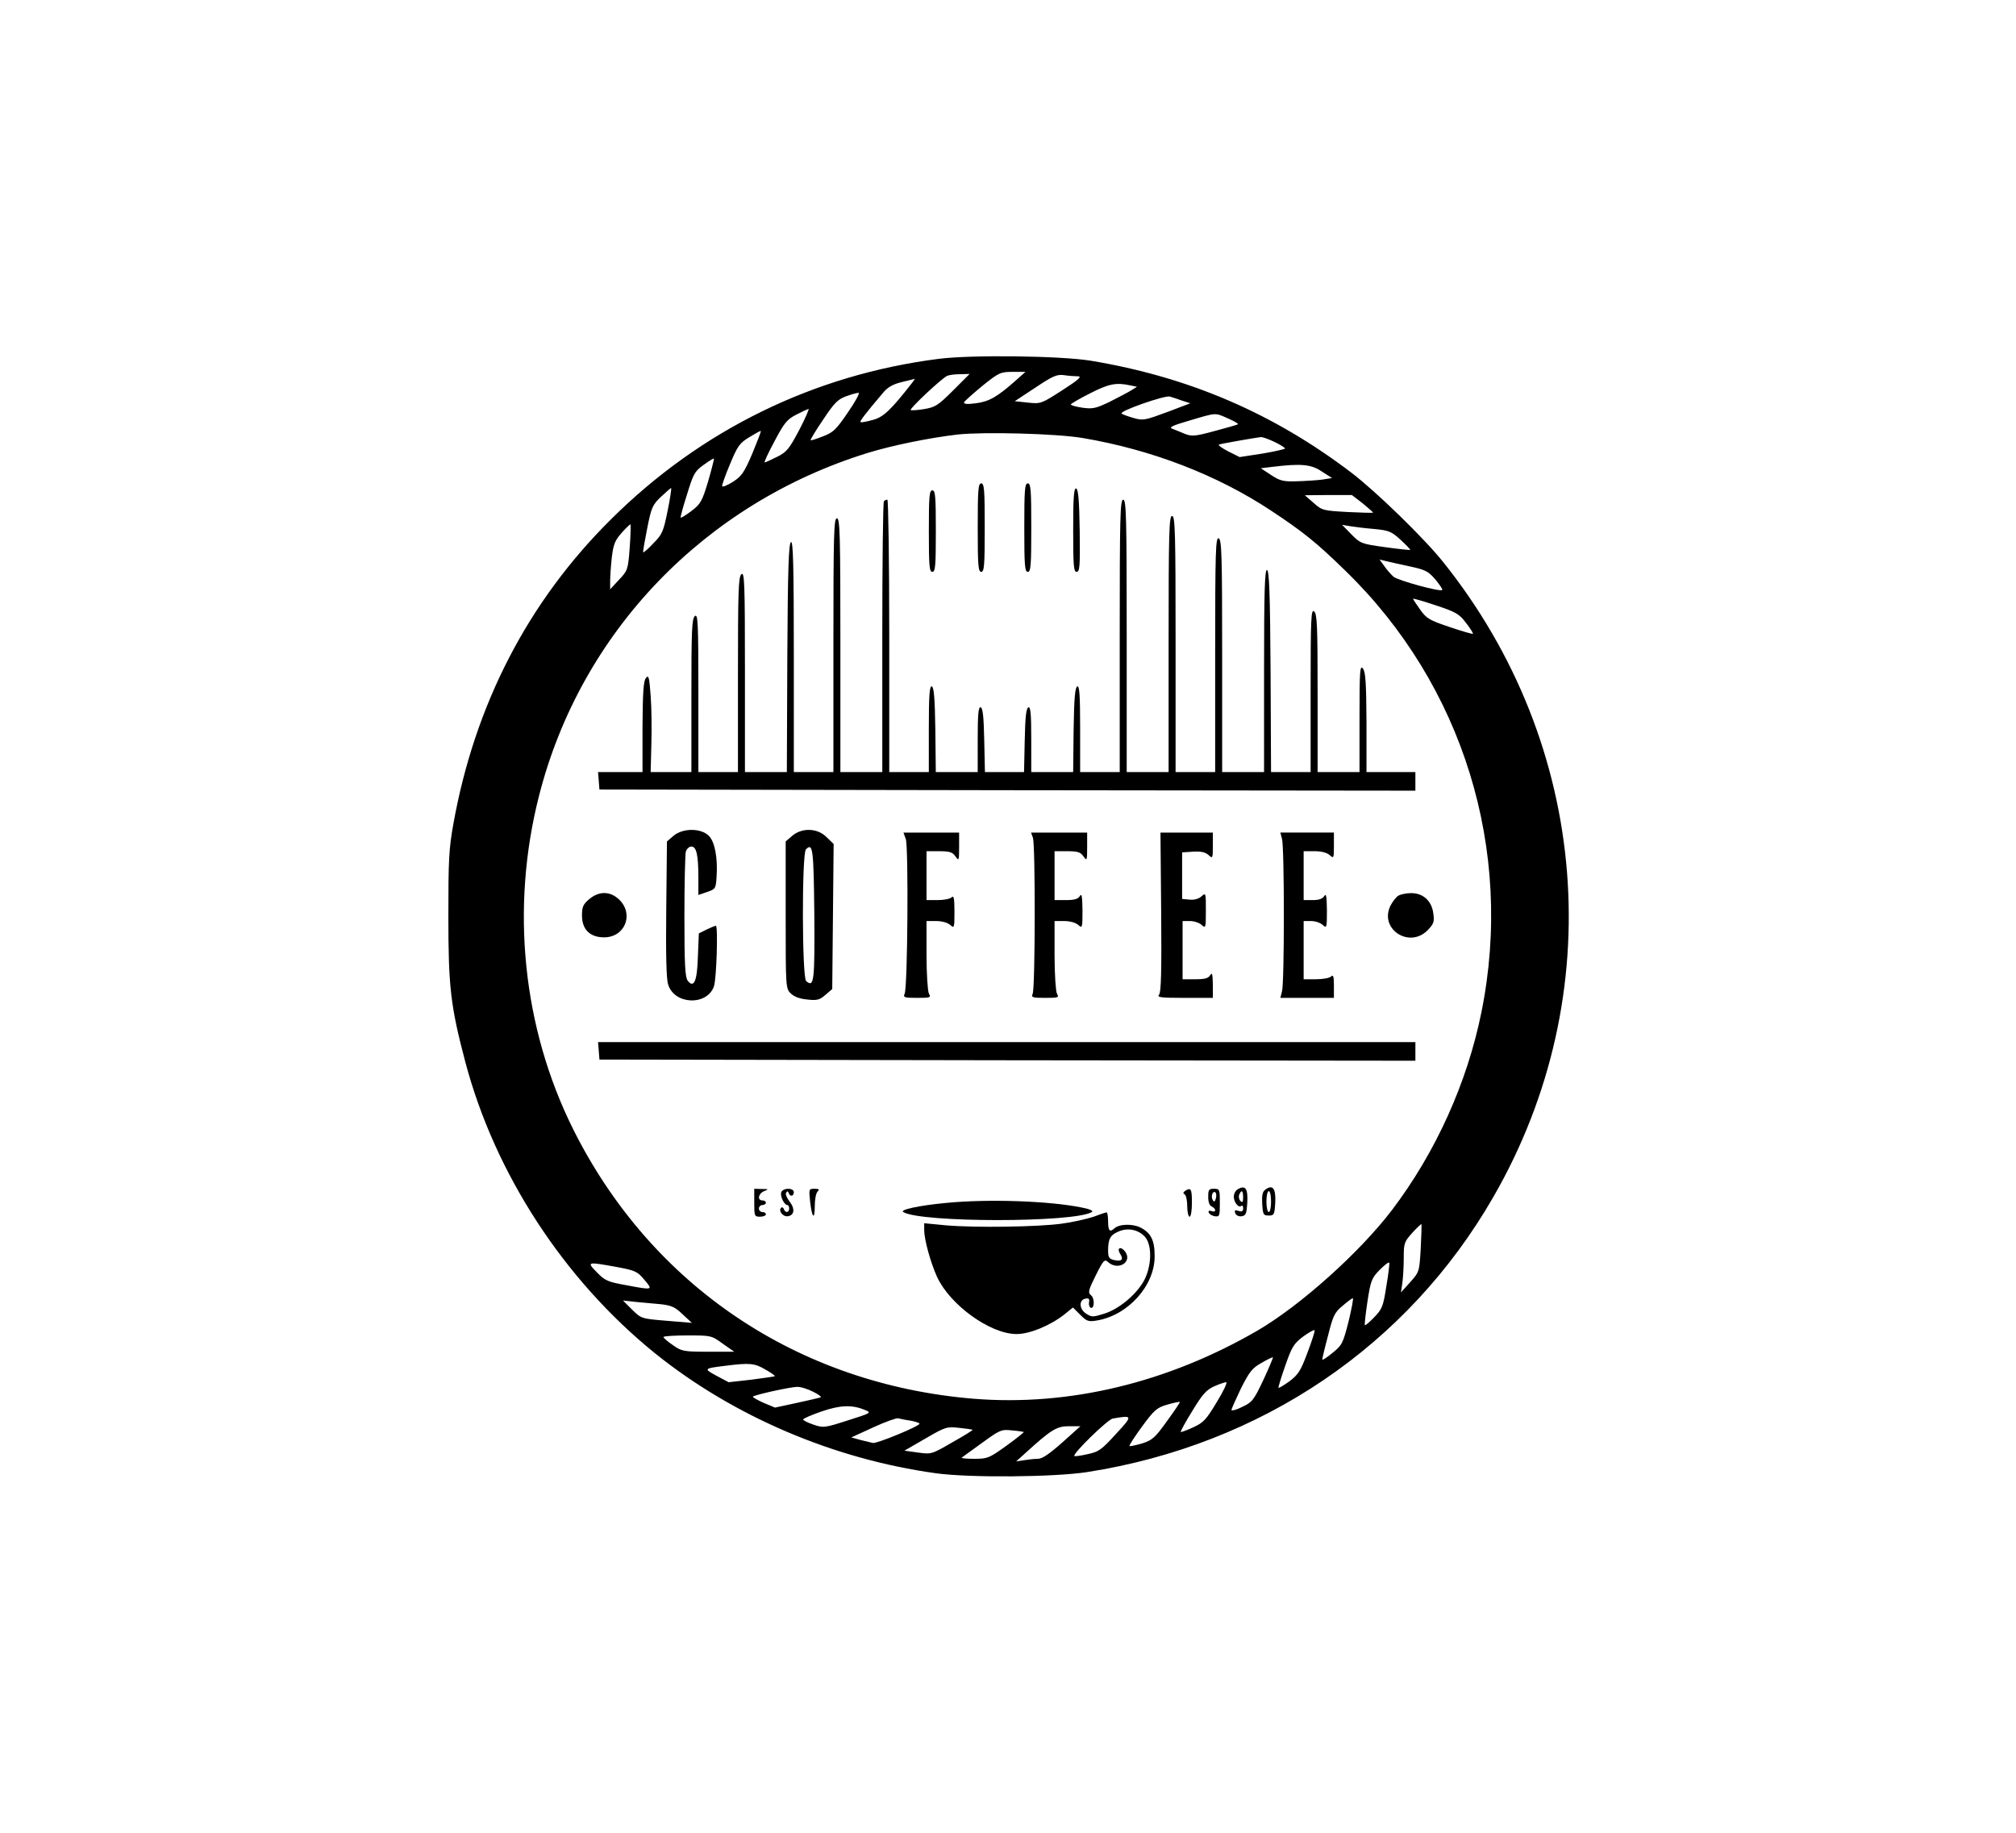 <?xml version="1.0" standalone="no"?>
<!DOCTYPE svg PUBLIC "-//W3C//DTD SVG 20010904//EN"
 "http://www.w3.org/TR/2001/REC-SVG-20010904/DTD/svg10.dtd">
<svg version="1.0" xmlns="http://www.w3.org/2000/svg"
 width="220" height="200" viewBox="0 0 866 650"
 preserveAspectRatio="xMidYMid meet">

<g transform="translate(0,650) scale(0.1,-0.1)"
fill="#000000" stroke="none">
<path d="M4033 5645 c-537 -68 -1023 -306 -1409 -690 -356 -353 -584 -795
-676 -1305 -20 -110 -22 -159 -22 -400 0 -301 9 -384 73 -626 127 -479 423
-934 815 -1251 336 -270 765 -454 1206 -515 144 -20 508 -17 650 5 748 117
1377 542 1745 1182 501 869 415 1942 -218 2730 -82 102 -288 302 -392 381
-335 255 -698 411 -1120 481 -130 21 -510 26 -652 8z m327 -96 c-77 -68 -112
-88 -169 -95 -36 -5 -52 -3 -50 4 2 5 38 37 79 71 71 57 78 60 130 60 l55 0
-45 -40z m-266 -40 c-65 -65 -77 -72 -125 -80 -29 -5 -55 -6 -57 -4 -6 6 135
138 157 147 9 4 34 7 56 7 l40 1 -71 -71z m536 61 c19 0 5 -14 -67 -60 -90
-58 -92 -59 -148 -53 l-56 6 88 58 c75 50 93 58 123 54 19 -3 46 -5 60 -5z
m-711 -27 c-92 -118 -124 -148 -168 -160 -25 -7 -49 -12 -54 -10 -6 2 14 29
97 127 19 23 42 36 79 45 29 7 54 13 56 14 2 1 -3 -7 -10 -16z m936 -12 l29
-6 -24 -15 c-14 -9 -55 -30 -92 -49 -60 -29 -74 -32 -118 -26 -27 4 -50 10
-50 14 0 3 37 25 83 48 80 41 112 47 172 34z m-1212 -115 c-51 -75 -63 -87
-108 -104 -27 -11 -51 -18 -53 -17 -2 2 22 42 54 89 48 72 63 87 98 100 22 8
47 15 54 15 7 1 -13 -37 -45 -83z m1436 49 l34 -11 -100 -38 c-95 -35 -103
-37 -144 -25 -24 7 -47 15 -51 19 -12 10 185 79 207 73 11 -3 35 -11 54 -18z
m-1646 -126 c-43 -81 -53 -94 -95 -115 -26 -13 -50 -24 -53 -24 -4 0 15 41 42
91 41 78 54 94 93 114 25 13 49 24 53 25 4 0 -14 -41 -40 -91z m1842 50 c25
-11 45 -22 43 -25 -2 -2 -47 -15 -100 -29 -85 -23 -98 -24 -129 -12 -19 8 -43
18 -54 22 -15 6 3 14 75 35 118 35 108 34 165 9z m-2043 -150 c-35 -82 -46
-98 -83 -122 -24 -15 -45 -24 -47 -19 -1 5 14 48 34 95 32 77 41 90 82 115 26
16 48 28 50 27 2 -2 -15 -45 -36 -96z m1418 66 c296 -50 577 -158 810 -312
139 -92 195 -137 319 -258 506 -491 725 -1201 585 -1895 -61 -303 -196 -603
-385 -852 -138 -181 -392 -409 -577 -517 -386 -224 -809 -326 -1219 -293 -755
62 -1385 485 -1721 1158 -217 436 -270 950 -146 1434 179 701 710 1254 1412
1471 104 32 265 65 387 79 113 12 422 4 535 -15z m825 -17 c25 -12 45 -25 45
-28 0 -3 -44 -13 -97 -22 l-98 -15 -50 25 c-27 14 -45 27 -38 29 11 4 155 29
180 32 7 0 33 -9 58 -21z m-2433 -169 c-26 -86 -32 -97 -71 -127 -24 -18 -45
-31 -47 -29 -2 1 10 46 27 99 27 88 33 100 71 127 23 17 43 29 45 28 1 -2 -10
-46 -25 -98z m2636 42 l44 -28 -44 -7 c-24 -3 -72 -6 -108 -7 -57 -2 -72 2
-110 27 l-44 29 50 6 c122 15 167 11 212 -20z m-2810 -168 c-18 -89 -23 -102
-61 -140 -22 -24 -42 -41 -44 -39 -2 1 6 47 17 102 18 91 23 102 60 137 21 20
41 37 43 37 2 0 -4 -44 -15 -97z m2986 31 c25 -21 45 -38 44 -40 -2 -1 -51 0
-110 3 -105 6 -109 7 -145 39 l-38 33 101 1 101 0 47 -36z m-3149 -190 c-7
-95 -9 -99 -46 -138 l-38 -41 0 35 c0 19 3 65 7 101 7 57 13 73 42 106 19 22
37 38 38 37 2 -1 1 -47 -3 -100z m3199 80 c63 -6 74 -11 113 -47 24 -22 42
-41 41 -43 -2 -1 -51 4 -108 12 -102 14 -106 16 -145 55 l-40 41 35 -6 c19 -3
66 -9 104 -12z m149 -160 c70 -15 82 -21 113 -57 18 -22 32 -42 29 -45 -8 -9
-190 41 -209 57 -10 9 -28 29 -39 45 l-21 29 24 -6 c13 -3 60 -14 103 -23z
m245 -244 c18 -23 31 -44 29 -46 -2 -2 -47 11 -100 29 -86 29 -99 36 -126 74
-17 24 -31 45 -31 47 0 3 44 -10 98 -28 87 -29 101 -37 130 -76z m-195 -2686
c-6 -100 -6 -101 -45 -145 l-40 -44 6 40 c3 22 6 70 6 107 0 64 2 70 36 108
20 22 38 39 40 38 1 -2 0 -48 -3 -104z m-148 -164 c-13 -85 -18 -97 -52 -132
-20 -21 -38 -36 -40 -34 -2 2 3 47 11 101 14 91 18 101 53 137 21 21 39 35 41
30 1 -5 -4 -51 -13 -102z m-3306 84 c80 -15 89 -19 119 -55 38 -45 38 -45 -79
-23 -78 14 -90 19 -125 55 -45 46 -42 46 85 23z m3144 -234 c-24 -94 -28 -102
-69 -135 -24 -20 -44 -33 -44 -28 0 4 11 51 25 103 21 84 28 99 62 127 21 18
41 33 44 33 4 0 -5 -45 -18 -100z m-2954 74 c44 -5 61 -12 93 -43 l40 -37
-109 9 c-108 9 -108 9 -148 48 l-39 39 54 -6 c30 -3 79 -7 109 -10z m2777
-209 c-29 -78 -40 -94 -77 -122 -24 -17 -45 -30 -47 -28 -2 1 11 44 29 95 29
83 37 95 78 126 25 18 47 30 48 26 2 -4 -12 -47 -31 -97z m-2512 40 l50 -35
-112 0 c-106 0 -114 2 -151 28 -22 15 -40 30 -41 35 0 4 46 7 103 7 101 0 103
0 151 -35z m2323 -156 c-41 -87 -48 -96 -91 -116 -25 -13 -46 -18 -46 -13 0 5
19 47 41 93 36 71 48 87 88 109 25 15 47 25 49 24 1 -2 -17 -46 -41 -97z
m-2140 45 c25 -14 43 -27 41 -29 -2 -2 -47 -8 -100 -15 l-98 -11 -51 27 c-57
31 -57 32 32 43 109 14 130 12 176 -15z m1940 -140 c-46 -77 -58 -89 -102
-109 -27 -13 -52 -21 -53 -20 -2 2 20 43 50 91 43 71 60 90 93 105 22 10 46
18 52 18 7 1 -11 -38 -40 -85z m-1734 44 c23 -11 38 -23 32 -24 -5 -2 -52 -13
-103 -24 l-93 -20 -50 21 c-27 12 -47 24 -45 26 8 8 158 41 189 42 15 1 47 -9
70 -21z m1520 -126 c-51 -71 -63 -82 -107 -96 -28 -8 -52 -13 -54 -11 -3 2 22
40 54 84 53 72 64 81 109 94 28 8 51 13 53 11 2 -1 -23 -38 -55 -82z m-1298
48 c30 -12 28 -13 -73 -45 -100 -32 -105 -33 -148 -18 -24 8 -44 18 -44 22 0
4 35 19 78 34 81 28 132 30 187 7z m196 -46 c21 -4 39 -10 39 -13 0 -11 -183
-86 -200 -83 -8 2 -33 8 -54 13 l-39 11 94 43 c52 24 100 41 107 39 8 -2 31
-7 53 -10z m882 -58 c-61 -67 -73 -76 -121 -86 -30 -7 -55 -10 -57 -8 -9 9
143 157 165 161 87 15 87 13 13 -67z m-615 19 c2 -2 -37 -26 -87 -54 -89 -52
-91 -52 -148 -44 l-58 8 90 52 c86 50 92 52 145 46 30 -3 56 -7 58 -8z m385
-55 c-54 -48 -86 -70 -104 -70 -15 0 -42 -3 -60 -6 l-34 -5 40 36 c110 100
134 115 186 115 l50 0 -78 -70z m-165 45 c1 -1 -32 -28 -75 -59 -74 -53 -81
-56 -137 -56 -33 0 -57 2 -55 5 3 2 42 31 87 63 78 57 84 59 129 54 27 -2 49
-6 51 -7z"/>
<path d="M4200 4920 c0 -162 2 -190 15 -190 13 0 15 28 15 190 0 162 -2 190
-15 190 -13 0 -15 -28 -15 -190z"/>
<path d="M4400 4920 c0 -162 2 -190 15 -190 13 0 15 28 15 190 0 162 -2 190
-15 190 -13 0 -15 -28 -15 -190z"/>
<path d="M4610 4911 c0 -155 2 -181 15 -181 13 0 15 24 13 177 -2 130 -6 177
-15 181 -10 3 -13 -37 -13 -177z"/>
<path d="M3990 4905 c0 -149 2 -175 15 -175 13 0 15 26 15 175 0 149 -2 175
-15 175 -13 0 -15 -26 -15 -175z"/>
<path d="M3797 5033 c-4 -3 -7 -267 -7 -585 l0 -578 -90 0 -90 0 0 545 c0 478
-2 545 -15 545 -13 0 -15 -67 -15 -545 l0 -545 -85 0 -85 0 0 496 c0 392 -3
495 -12 492 -10 -4 -14 -114 -16 -496 l-2 -492 -90 0 -90 0 0 431 c0 382 -2
430 -15 419 -13 -11 -15 -71 -15 -431 l0 -419 -85 0 -85 0 0 341 c0 302 -2
340 -15 329 -13 -11 -15 -61 -15 -341 l0 -329 -87 0 -88 0 3 117 c2 65 1 160
-3 211 -6 82 -9 91 -21 75 -10 -14 -13 -63 -14 -210 l0 -193 -96 0 -95 0 3
-37 3 -38 1753 -3 1752 -2 0 40 0 40 -105 0 -105 0 0 213 c-1 170 -4 216 -15
231 -13 18 -15 -6 -15 -212 l0 -232 -90 0 -90 0 0 339 c0 289 -2 340 -15 351
-13 11 -15 -28 -15 -339 l0 -351 -85 0 -85 0 -2 432 c-2 334 -6 432 -15 436
-10 3 -13 -88 -13 -432 l0 -436 -90 0 -90 0 0 499 c0 434 -2 500 -15 505 -13
5 -15 -55 -15 -499 l0 -505 -85 0 -85 0 0 550 c0 482 -2 550 -15 550 -13 0
-15 -68 -15 -550 l0 -550 -90 0 -90 0 0 585 c0 513 -2 585 -15 585 -13 0 -15
-72 -15 -585 l0 -585 -85 0 -85 0 0 186 c0 144 -3 185 -12 182 -10 -4 -14 -52
-16 -186 l-2 -182 -90 0 -90 0 0 141 c0 108 -3 140 -12 137 -10 -3 -14 -43
-16 -141 l-3 -137 -84 0 -84 0 -3 137 c-2 98 -6 138 -15 141 -10 3 -13 -29
-13 -137 l0 -141 -90 0 -90 0 -2 182 c-2 134 -6 182 -15 186 -10 3 -13 -38
-13 -182 l0 -186 -85 0 -85 0 0 585 c0 322 -4 585 -8 585 -5 0 -12 -3 -15 -7z"/>
<path d="M2893 3596 l-28 -24 -3 -289 c-2 -191 0 -301 8 -325 26 -88 168 -93
197 -8 11 33 18 260 8 260 -2 0 -20 -7 -39 -16 l-34 -17 -4 -98 c-3 -107 -17
-140 -44 -105 -11 16 -14 69 -14 275 0 141 3 266 6 279 4 12 14 22 24 22 22 0
30 -37 30 -135 l0 -73 38 13 c35 12 37 15 40 62 6 83 -7 153 -33 179 -34 34
-112 34 -152 0z"/>
<path d="M3403 3596 l-28 -24 0 -316 c0 -310 0 -316 22 -337 14 -14 38 -23 70
-26 42 -5 54 -2 79 20 l29 25 3 311 3 312 -30 29 c-39 40 -106 42 -148 6z m95
-336 c2 -290 -1 -317 -35 -288 -18 15 -19 548 -1 566 30 30 33 2 36 -278z"/>
<path d="M3891 3582 c12 -34 8 -639 -5 -664 -7 -16 -2 -18 53 -18 58 0 61 1
51 19 -5 11 -10 84 -10 165 l0 146 42 0 c24 0 49 -7 60 -17 17 -15 18 -13 18
57 0 58 -3 71 -12 62 -7 -7 -34 -12 -60 -12 l-48 0 0 105 0 105 54 0 c45 0 58
-4 70 -22 15 -21 16 -19 16 40 l0 62 -119 0 -120 0 10 -28z"/>
<path d="M4437 3588 c11 -31 10 -648 -1 -670 -7 -16 -2 -18 53 -18 58 0 61 1
51 19 -5 11 -10 84 -10 165 l0 146 42 0 c24 0 49 -7 60 -17 17 -15 18 -13 18
63 -1 59 -3 74 -11 62 -7 -13 -23 -18 -59 -18 l-50 0 0 105 0 105 54 0 c45 0
58 -4 70 -22 15 -21 16 -19 16 40 l0 62 -121 0 -120 0 8 -22z"/>
<path d="M4988 3269 c2 -248 0 -345 -9 -355 -10 -12 7 -14 110 -14 l121 0 0
58 c-1 43 -3 53 -11 40 -8 -14 -23 -18 -64 -18 l-55 0 0 125 0 125 32 0 c17 0
40 -7 50 -17 17 -15 18 -13 18 62 0 76 0 78 -19 61 -12 -11 -31 -16 -51 -14
l-32 3 0 100 0 100 47 3 c34 2 52 -2 66 -14 18 -17 19 -15 19 39 l0 57 -112 0
-113 0 3 -341z"/>
<path d="M5507 3583 c5 -16 8 -163 8 -328 0 -165 -3 -312 -8 -327 l-7 -28 115
0 115 0 0 52 c0 40 -3 49 -12 40 -7 -7 -36 -12 -65 -12 l-53 0 0 125 0 125 32
0 c17 0 40 -7 50 -17 17 -15 18 -13 18 63 -1 59 -3 74 -11 62 -7 -12 -22 -18
-49 -18 l-40 0 0 105 0 105 47 0 c29 0 53 -6 65 -17 17 -15 18 -14 18 40 l0
57 -115 0 -115 0 7 -27z"/>
<path d="M2531 3324 c-26 -22 -31 -33 -31 -70 0 -60 34 -94 95 -94 89 0 129
98 66 161 -39 38 -87 39 -130 3z"/>
<path d="M6007 3339 c-9 -5 -24 -24 -33 -41 -52 -100 78 -188 158 -108 27 28
30 36 25 73 -7 54 -44 87 -95 87 -20 0 -45 -5 -55 -11z"/>
<path d="M2572 2673 l3 -38 1753 -3 1752 -2 0 40 0 40 -1756 0 -1755 0 3 -37z"/>
<path d="M5317 2078 c-9 -5 -17 -19 -17 -32 0 -25 22 -51 33 -39 4 3 7 -1 7
-11 0 -13 -5 -16 -20 -11 -15 5 -18 3 -14 -10 4 -9 15 -15 28 -13 18 3 21 11
24 59 3 60 -8 76 -41 57z m23 -35 c0 -20 -3 -24 -11 -16 -7 7 -9 19 -6 27 10
24 17 19 17 -11z"/>
<path d="M5435 2076 c-12 -9 -15 -24 -13 -61 3 -46 5 -50 28 -50 23 0 25 4 28
56 3 61 -11 79 -43 55z m25 -51 c0 -25 -4 -45 -10 -45 -5 0 -10 20 -10 45 0
25 5 45 10 45 6 0 10 -20 10 -45z"/>
<path d="M3240 2020 c0 -57 1 -60 25 -60 14 0 25 5 25 10 0 6 -7 10 -15 10 -8
0 -15 7 -15 15 0 8 7 15 15 15 8 0 15 5 15 10 0 6 -7 10 -15 10 -23 0 -18 30
8 40 20 8 19 9 -10 9 l-33 1 0 -60z"/>
<path d="M3356 2065 c-6 -16 13 -55 26 -55 5 0 8 -7 8 -15 0 -18 -17 -20 -23
-2 -2 6 -7 9 -11 6 -14 -13 7 -40 28 -37 29 4 32 33 7 64 -11 15 -18 31 -14
37 5 8 8 7 11 -1 5 -17 22 -15 22 3 0 20 -46 20 -54 0z"/>
<path d="M3480 2025 c8 -71 20 -82 20 -19 0 28 5 55 12 62 9 9 6 12 -13 12
-24 0 -25 -1 -19 -55z"/>
<path d="M5091 2071 c-9 -6 -10 -11 -2 -15 6 -4 11 -27 11 -52 0 -24 5 -44 10
-44 6 0 10 27 10 60 0 60 -4 67 -29 51z"/>
<path d="M5190 2045 c0 -22 6 -38 15 -41 8 -4 15 -11 15 -16 0 -6 -7 -7 -16
-4 -10 4 -14 1 -12 -6 3 -7 14 -14 26 -16 21 -3 22 1 22 57 0 58 -1 61 -25 61
-22 0 -25 -4 -25 -35z m33 -6 c-4 -15 -8 -17 -13 -8 -10 15 -1 41 10 34 5 -3
6 -14 3 -26z"/>
<path d="M4062 2019 c-115 -11 -198 -29 -182 -39 75 -46 735 -46 810 0 8 5 -6
12 -41 19 -139 29 -405 38 -587 20z"/>
<path d="M4695 1959 c-28 -9 -89 -23 -135 -29 -102 -14 -370 -18 -497 -7 l-93
9 0 -29 c0 -41 27 -139 55 -201 55 -120 227 -245 340 -246 56 -1 146 36 207
84 l37 30 31 -31 c28 -28 35 -31 71 -25 134 22 249 149 249 276 0 69 -16 100
-60 123 -35 18 -94 16 -114 -4 -19 -17 -26 -9 -26 31 0 22 -3 39 -7 39 -5 -1
-31 -10 -58 -20z m223 -85 c30 -34 30 -116 1 -179 -29 -62 -108 -130 -174
-151 -51 -16 -55 -16 -80 0 -30 20 -31 59 -2 64 14 3 18 -1 15 -16 -2 -10 2
-21 7 -23 17 -7 18 42 1 54 -13 11 -11 21 21 85 33 66 38 71 53 57 42 -38 105
-1 74 44 -19 26 -39 18 -22 -9 16 -24 6 -34 -27 -26 -21 5 -25 12 -25 40 0 50
9 67 44 82 40 18 85 9 114 -22z"/>
</g>
</svg>
